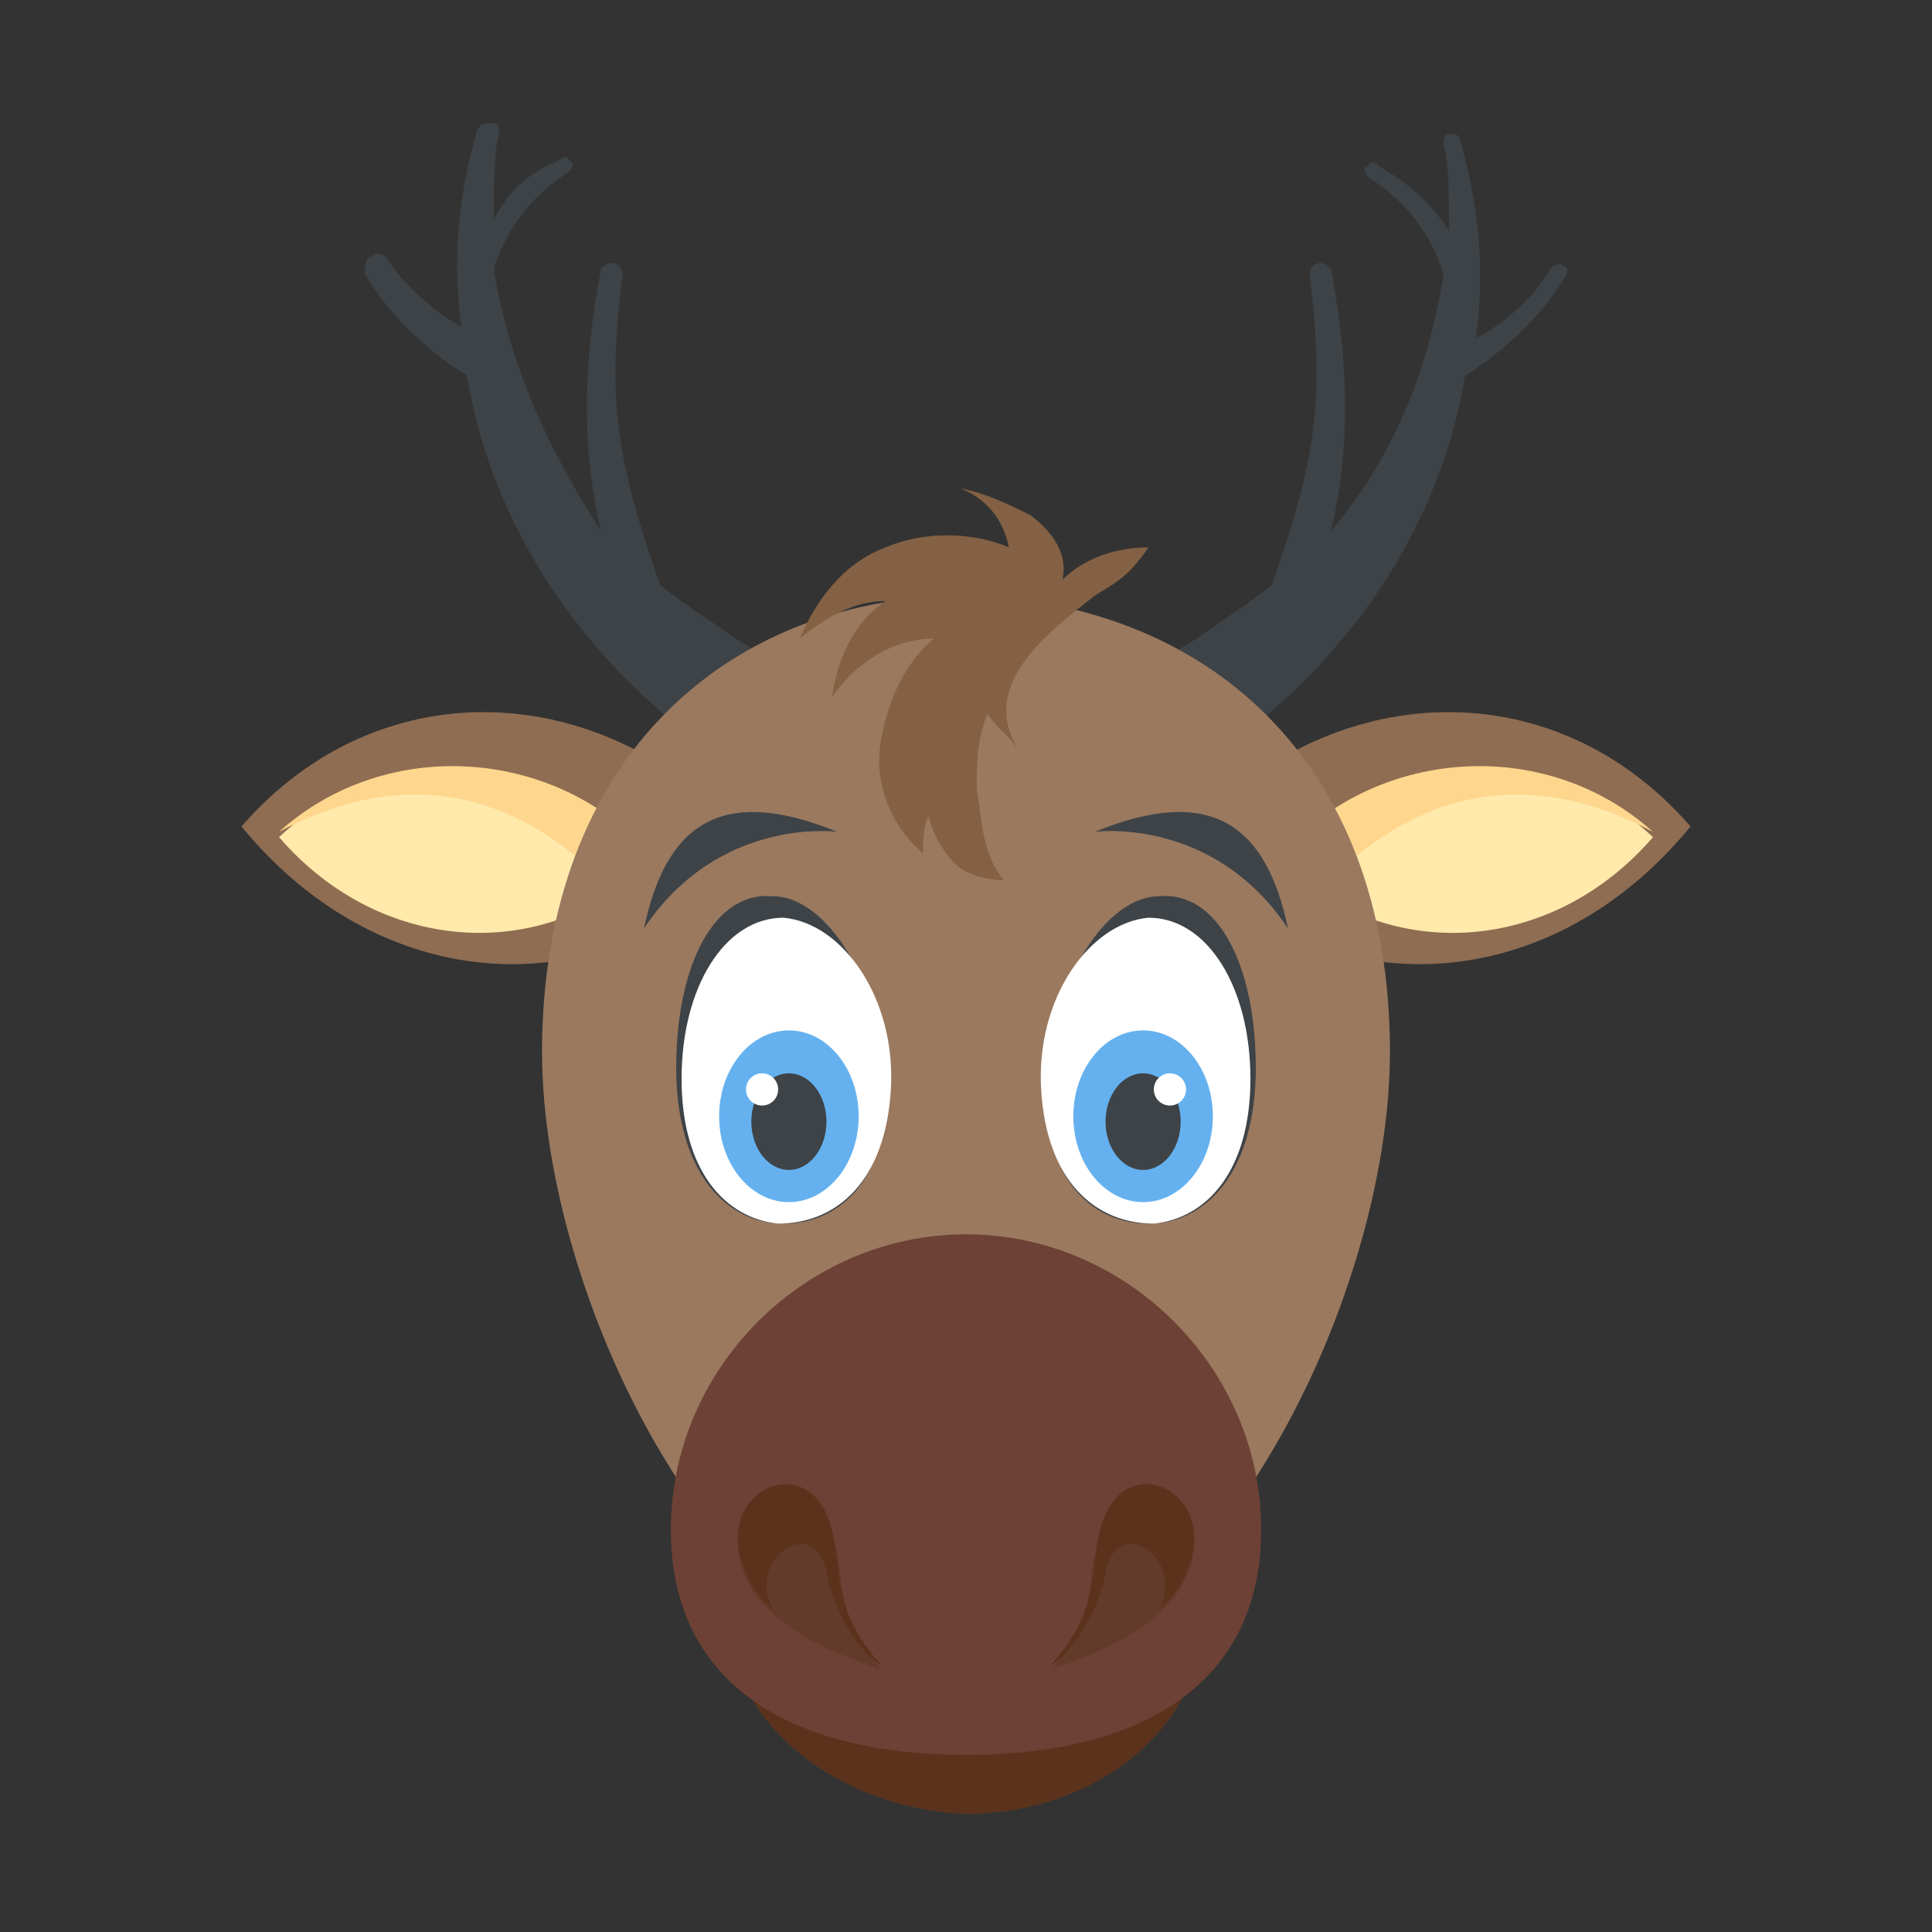 <?xml version="1.0" encoding="utf-8"?>
<!-- Generator: Adobe Illustrator 18.0.0, SVG Export Plug-In . SVG Version: 6.00 Build 0)  -->
<!DOCTYPE svg PUBLIC "-//W3C//DTD SVG 1.1//EN" "http://www.w3.org/Graphics/SVG/1.1/DTD/svg11.dtd">
<svg version="1.1" id="Layer_1" xmlns="http://www.w3.org/2000/svg" xmlns:xlink="http://www.w3.org/1999/xlink" x="0px" y="0px"
	 viewBox="0 0 36 36" enable-background="new 0 0 36 36" xml:space="preserve">
<rect x="0" y="0" width="36" height="36" fill="#333333" stroke="none"/>
<g>
	<g>
		<g>
			<g>
				<g>
					<g>
						<g>
							<path fill="#3E4347" d="M29.2,5.1L29.2,5.1c-0.4,0.7-1.1,1.4-1.9,1.9c-0.4,2.4-1.7,4.7-3.9,6.5c-0.9,0.7-1.3,0.9-2,1.3
								c-0.5,0.3-1.2,0.1-1.5-0.5c-0.3-0.5-0.1-1.2,0.5-1.5c0,0,1.1-0.4,1.9-0.9c0.4-0.3,0.9-0.6,1.4-1c0.8-2.3,1-3.4,0.7-5.8l0,0
								c0-0.1,0.1-0.2,0.2-0.2c0.1,0,0.2,0.1,0.2,0.1c0.3,1.6,0.4,3.2,0,4.9c1.1-1.3,1.8-2.9,2.1-4.8c0,0,0,0,0,0
								c-0.3-0.9-0.8-1.4-1.4-1.8c-0.1-0.1-0.1-0.2,0-0.2c0-0.1,0.1-0.1,0.2,0c0.5,0.3,0.9,0.6,1.3,1.2c0-0.6,0-1.3-0.1-1.6
								c0-0.1,0-0.2,0.1-0.2c0.1,0,0.2,0,0.2,0.1c0.3,1,0.5,2.3,0.3,3.7c0.6-0.3,1.1-0.8,1.4-1.3c0.1-0.1,0.2-0.1,0.3,0
								C29.2,4.8,29.2,5,29.2,5.1z"/>
						</g>
					</g>
				</g>
			</g>
		</g>
		<g>
			<g>
				<g>
					<g>
						<g>
							<path fill="#3E4347" d="M6.8,5.1L6.8,5.1c0.4,0.7,1.1,1.4,1.9,1.9c0.4,2.4,1.7,4.7,3.9,6.5c0.9,0.7,1.3,0.9,2,1.3
								c0.5,0.3,1.2,0.1,1.5-0.5c0.3-0.5,0.1-1.2-0.5-1.5c0,0-1.1-0.4-1.9-0.9c-0.4-0.3-0.9-0.6-1.4-1c-0.8-2.3-1-3.4-0.7-5.8l0,0
								c0-0.1-0.1-0.2-0.2-0.2c-0.1,0-0.2,0.1-0.2,0.1c-0.3,1.6-0.4,3.2,0,4.9C10.3,8.5,9.5,6.9,9.2,5c0,0,0,0,0,0
								c0.3-0.9,0.8-1.4,1.4-1.8c0.1-0.1,0.1-0.2,0-0.2c0-0.1-0.1-0.1-0.2,0C9.9,3.2,9.5,3.5,9.2,4.1c0-0.6,0-1.3,0.1-1.6
								c0-0.1,0-0.2-0.1-0.2C9,2.3,9,2.3,8.9,2.4c-0.3,1-0.5,2.3-0.3,3.7C8.1,5.8,7.5,5.3,7.2,4.8C7.1,4.7,7,4.7,6.9,4.8
								C6.8,4.8,6.8,5,6.8,5.1z"/>
						</g>
					</g>
				</g>
			</g>
		</g>
	</g>
	<g>
		<g>
			<g>
				<g>
					<g>
						<g>
							<g>
								<path fill="#8F6D52" d="M31.5,15.4c-2.7,3.3-7,3.4-9.6,0.4C24.6,12.6,28.9,12.4,31.5,15.4z"/>
							</g>
						</g>
					</g>
					<g>
						<g>
							<g>
								<path fill="#FFE9AB" d="M30.8,15.6c-1.9,2.2-5,2.4-7,0.4C25.6,13.9,28.8,13.7,30.8,15.6z"/>
							</g>
						</g>
					</g>
					<g>
						<g>
							<path fill="#FFD68D" d="M23.8,16c0.2,0.2,0.5,0.4,0.8,0.6c1.1-1.2,3.2-2.7,6.2-1.1C28.8,13.7,25.6,13.9,23.8,16z"/>
						</g>
					</g>
				</g>
				<g>
					<g>
						<g>
							<g>
								<path fill="#8F6D52" d="M4.5,15.4c2.7,3.3,7,3.4,9.6,0.4C11.4,12.6,7.1,12.4,4.5,15.4z"/>
							</g>
						</g>
					</g>
					<g>
						<g>
							<g>
								<path fill="#FFE9AB" d="M5.2,15.6c1.9,2.2,5,2.4,7,0.4C10.4,13.9,7.2,13.7,5.2,15.6z"/>
							</g>
						</g>
					</g>
					<g>
						<g>
							<path fill="#FFD68D" d="M12.2,16c-0.2,0.2-0.5,0.4-0.8,0.6c-1.1-1.2-3.2-2.7-6.2-1.1C7.2,13.7,10.4,13.9,12.2,16z"/>
						</g>
					</g>
				</g>
			</g>
			<g>
				<g>
					<g>
						<path fill="#9A795F" d="M25.9,19.6c0,4.7-3.5,11.7-7.9,11.7c-4.4,0-7.9-7-7.9-11.7c0-5.5,3.5-8.5,7.9-8.5
							C22.4,11.2,25.9,14.1,25.9,19.6z"/>
					</g>
				</g>
			</g>
		</g>
	</g>
	<g>
		<g>
			<g>
				<g>
					<path fill="#5B331D" d="M13.6,30.2c0-2,2-2.8,4.4-2.8s4.4,0.8,4.4,2.8s-2,3.6-4.4,3.6C15.6,33.7,13.6,32.1,13.6,30.2z"/>
				</g>
			</g>
		</g>
		<g>
			<g>
				<g>
					<path fill="#6D4135" d="M23.5,28.5c0,3-2.4,4.2-5.5,4.2s-5.5-1.2-5.5-4.2S15,23,18,23S23.5,25.5,23.5,28.5z"/>
				</g>
			</g>
		</g>
		<g>
			<g>
				<g>
					<g>
						<g>
							<path fill="#633B2A" d="M22.1,29.4c-0.4,0.9-1.6,1.4-2.5,1.7c0.9-1,0.6-1.7,0.9-2.5C20.9,27,22.8,27.9,22.1,29.4z"/>
						</g>
					</g>
				</g>
				<g>
					<g>
						<path fill="#5B331D" d="M20.6,29.3c0.2-1.1,1.5-0.3,1,0.7c0.2-0.2,0.4-0.4,0.5-0.7c0.7-1.5-1.2-2.4-1.6-0.8
							c-0.2,0.8,0,1.5-0.9,2.5C19.6,31.1,20.4,30.4,20.6,29.3z"/>
					</g>
				</g>
			</g>
			<g>
				<g>
					<g>
						<g>
							<path fill="#633B2A" d="M13.9,29.4c0.4,0.9,1.6,1.4,2.5,1.7c-0.9-1-0.6-1.7-0.9-2.5C15.1,27,13.2,27.9,13.9,29.4z"/>
						</g>
					</g>
				</g>
				<g>
					<g>
						<path fill="#5B331D" d="M15.4,29.3c-0.2-1.1-1.5-0.3-1,0.7c-0.2-0.2-0.4-0.4-0.5-0.7c-0.7-1.5,1.2-2.4,1.6-0.8
							c0.2,0.8,0,1.5,0.9,2.5C16.4,31.1,15.6,30.4,15.4,29.3z"/>
					</g>
				</g>
			</g>
		</g>
	</g>
	<g>
		<g>
			<g>
				<g>
					<g>
						<g>
							<g>
								<path fill="#3E4347" d="M23.4,19.9c0,1.9-0.9,2.9-2,2.9c-1.1,0-2-0.9-1.9-2.7s1.1-3.4,2.1-3.4C22.7,16.6,23.4,18,23.4,19.9z
									"/>
							</g>
						</g>
					</g>
					<g>
						<g>
							<g>
								<path fill="#FFFFFF" d="M23.3,20.1c0,1.7-0.8,2.6-1.8,2.7c-1.1,0-2-0.8-2.1-2.5s0.9-3.1,2-3.2
									C22.5,17.1,23.3,18.4,23.3,20.1z"/>
							</g>
						</g>
					</g>
				</g>
				<g>
					<g>
						<g>
							<g>
								<ellipse fill="#65B1EF" cx="21.3" cy="20.8" rx="1.3" ry="1.6"/>
							</g>
						</g>
					</g>
					<g>
						<g>
							<g>
								<ellipse fill="#3E4347" cx="21.3" cy="20.9" rx="0.7" ry="0.9"/>
							</g>
						</g>
					</g>
					<g>
						<g>
							<g>
								<circle fill="#FFFFFF" cx="21.8" cy="20.3" r="0.3"/>
							</g>
						</g>
					</g>
				</g>
			</g>
			<g>
				<g>
					<g>
						<path fill="#3E4347" d="M24,17.3c-0.4-1.9-1.4-2.7-3.6-1.8C20.4,15.5,22.6,15.2,24,17.3z"/>
					</g>
				</g>
			</g>
		</g>
		<g>
			<g>
				<g>
					<g>
						<g>
							<g>
								<path fill="#3E4347" d="M12.6,19.9c0,1.9,0.9,2.9,2,2.9c1.1,0,2-0.9,1.9-2.7s-1.1-3.4-2.1-3.4C13.3,16.6,12.6,18,12.6,19.9z
									"/>
							</g>
						</g>
					</g>
					<g>
						<g>
							<g>
								<path fill="#FFFFFF" d="M12.7,20.1c0,1.7,0.8,2.6,1.8,2.7c1.1,0,2-0.8,2.1-2.5s-0.9-3.1-2-3.2
									C13.5,17.1,12.7,18.4,12.7,20.1z"/>
							</g>
						</g>
					</g>
				</g>
				<g>
					<g>
						<g>
							<g>
								<ellipse fill="#65B1EF" cx="14.7" cy="20.8" rx="1.3" ry="1.6"/>
							</g>
						</g>
					</g>
					<g>
						<g>
							<g>
								<ellipse fill="#3E4347" cx="14.7" cy="20.9" rx="0.7" ry="0.9"/>
							</g>
						</g>
					</g>
					<g>
						<g>
							<g>
								<circle fill="#FFFFFF" cx="14.2" cy="20.3" r="0.3"/>
							</g>
						</g>
					</g>
				</g>
			</g>
			<g>
				<g>
					<g>
						<path fill="#3E4347" d="M12,17.3c0.4-1.9,1.4-2.7,3.6-1.8C15.6,15.5,13.4,15.2,12,17.3z"/>
					</g>
				</g>
			</g>
		</g>
	</g>
	<g>
		<g>
			<g>
				<path fill="#846144" d="M20.4,11.1c-0.9,0.7-2.2,1.7-1.4,2.9c-0.2-0.3-0.4-0.4-0.6-0.7c-0.2,0.5-0.2,0.9-0.2,1.4
					c0.1,0.6,0.1,1.2,0.5,1.7c-0.3,0-0.7-0.1-0.9-0.3s-0.4-0.5-0.5-0.9c-0.1,0.2-0.1,0.5-0.1,0.7c-0.6-0.5-0.9-1.3-0.8-2
					s0.4-1.5,1-2c-0.8,0-1.5,0.5-1.9,1.1c0.1-0.7,0.4-1.4,1-1.8c-0.6,0-1.1,0.3-1.6,0.7c0.3-0.7,0.8-1.4,1.6-1.7
					c0.7-0.3,1.6-0.3,2.3,0c-0.1-0.5-0.4-0.9-0.9-1.1c0.5,0.1,0.9,0.3,1.3,0.5c0.4,0.3,0.7,0.7,0.6,1.2c0.4-0.4,1-0.6,1.6-0.6
					C21,10.8,20.7,10.9,20.4,11.1z"/>
			</g>
		</g>
	</g>
</g>
</svg>
